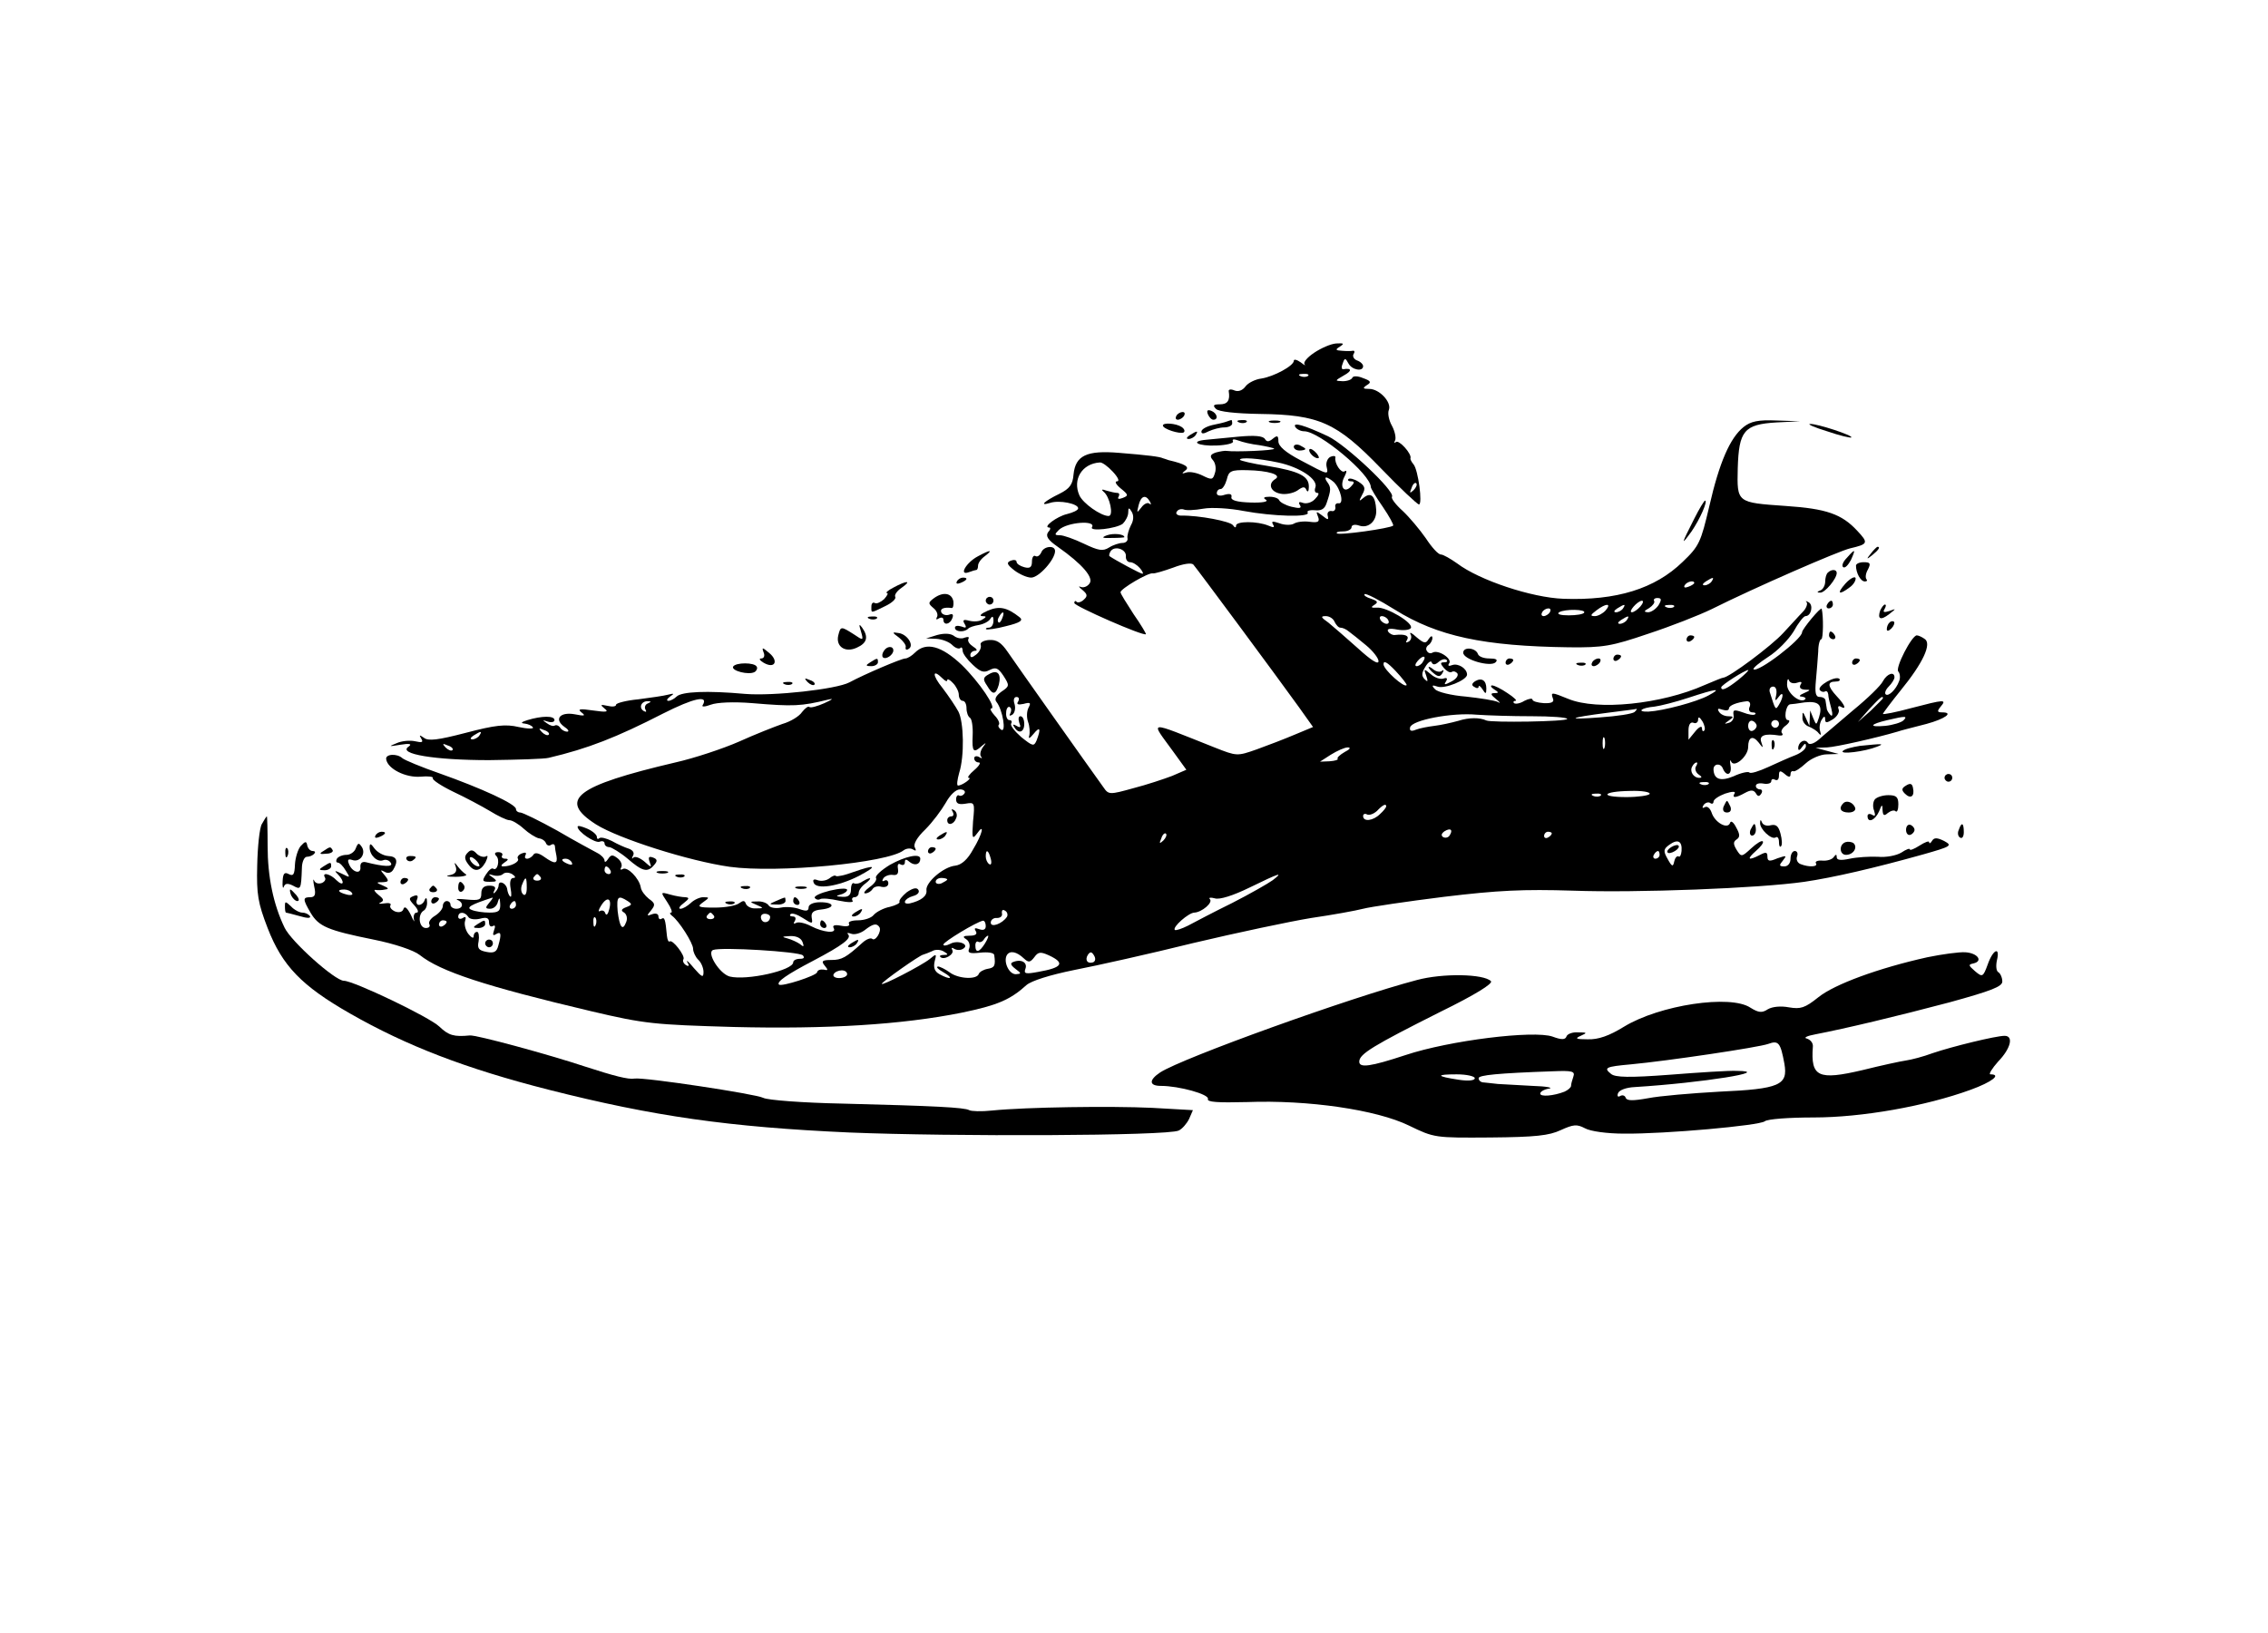 <?xml version="1.0" standalone="no"?>
<!DOCTYPE svg PUBLIC "-//W3C//DTD SVG 20010904//EN"
 "http://www.w3.org/TR/2001/REC-SVG-20010904/DTD/svg10.dtd">
<svg version="1.0" xmlns="http://www.w3.org/2000/svg"
 width="589pt" height="424pt" viewBox="0 0 589 424"
 preserveAspectRatio="xMidYMid meet">

<g transform="translate(0,424) scale(0.1,-0.1)"
fill="#000000" stroke="none">
<path d="M3413 3324 c-18 -12 -29 -25 -25 -30 4 -5 -1 -2 -10 5 -10 7 -18 9
-18 4 0 -13 -52 -41 -84 -46 -16 -2 -34 -11 -41 -20 -8 -11 -19 -15 -29 -11
-9 4 -16 3 -15 -2 4 -24 -3 -34 -23 -34 -17 0 -19 -3 -10 -12 7 -7 50 -12 114
-13 154 -2 199 -22 314 -141 50 -52 95 -94 99 -94 10 0 -2 90 -14 104 -5 6 -9
13 -8 16 4 11 -30 49 -38 42 -5 -4 -5 -2 -2 4 3 6 0 23 -8 38 -8 14 -12 33 -8
42 7 20 -25 54 -51 54 -17 0 -18 2 -6 10 12 7 10 11 -10 18 -14 6 -26 6 -28 1
-2 -5 -13 -9 -25 -9 -21 1 -21 1 3 15 22 12 21 20 -2 16 -4 0 -5 6 -1 15 5 15
7 15 15 0 9 -17 38 -22 38 -7 0 5 -7 12 -16 15 -8 3 -12 11 -9 16 4 6 3 10 -2
9 -4 -1 -17 -1 -28 0 -17 1 -18 3 -5 11 12 8 10 9 -10 8 -14 -1 -39 -12 -57
-24z m-16 -60 c-3 -3 -12 -4 -19 -1 -8 3 -5 6 6 6 11 1 17 -2 13 -5z m274
-297 c-10 -9 -11 -8 -5 6 3 10 9 15 12 12 3 -3 0 -11 -7 -18z"/>
<path d="M3137 3164 c3 -7 9 -14 14 -14 14 0 10 17 -5 23 -10 4 -13 1 -9 -9z"/>
<path d="M3055 3160 c-3 -5 -2 -10 4 -10 5 0 13 5 16 10 3 6 2 10 -4 10 -5 0
-13 -4 -16 -10z"/>
<path d="M3185 3145 c-5 -2 -22 -6 -37 -9 -16 -4 -28 -11 -28 -17 0 -6 6 -6
19 1 11 5 29 10 40 10 12 0 21 5 21 10 0 6 -1 10 -2 9 -2 0 -7 -2 -13 -4z"/>
<path d="M3218 3143 c7 -3 16 -2 19 1 4 3 -2 6 -13 5 -11 0 -14 -3 -6 -6z"/>
<path d="M3298 3143 c6 -2 18 -2 25 0 6 3 1 5 -13 5 -14 0 -19 -2 -12 -5z"/>
<path d="M4528 3131 c-35 -28 -63 -92 -89 -206 -22 -93 -26 -103 -69 -144 -72
-70 -172 -101 -310 -96 -82 3 -218 48 -276 92 -17 12 -36 23 -42 23 -7 0 -24
19 -39 42 -16 23 -43 55 -60 71 -18 16 -31 33 -28 37 9 14 -120 135 -166 157
-62 29 -93 38 -85 24 4 -6 14 -11 23 -11 39 0 173 -112 173 -145 0 -3 14 -27
31 -51 17 -25 29 -47 27 -49 -7 -7 -141 -26 -146 -20 -3 3 4 5 16 5 12 0 22 5
22 11 0 6 9 8 20 4 24 -8 46 12 44 41 -2 35 -13 47 -32 32 -13 -11 -14 -11 -4
8 9 16 7 22 -10 33 -11 7 -23 10 -26 7 -3 -3 0 -6 7 -6 9 0 9 -4 -1 -14 -18
-19 -30 2 -16 27 6 12 6 17 0 13 -9 -6 -27 21 -24 36 1 4 -5 5 -12 2 -8 -3
-13 -15 -11 -25 5 -23 7 -24 -68 16 -38 20 -57 36 -57 49 0 15 -3 16 -14 7
-11 -9 -16 -9 -21 -1 -5 8 -27 10 -69 6 -33 -3 -71 -7 -83 -8 -45 -4 -22 -17
26 -15 27 1 46 6 43 11 -3 6 3 6 14 2 10 -4 35 -10 54 -12 18 -3 36 -7 39 -9
4 -5 -103 -9 -123 -6 -4 1 -17 -1 -28 -4 -15 -5 -17 -10 -8 -20 7 -8 9 -23 5
-34 -5 -17 -8 -18 -32 -6 -14 7 -33 11 -42 8 -12 -4 -13 -3 -3 5 13 9 0 17
-43 27 -5 2 -12 4 -15 5 -8 4 -39 8 -114 14 -84 7 -113 -7 -118 -56 -2 -26
-10 -37 -36 -50 -41 -20 -54 -33 -25 -24 24 8 73 -2 73 -14 0 -5 -13 -11 -29
-15 -26 -6 -65 -35 -46 -35 4 0 3 -6 -3 -12 -7 -10 -1 -20 25 -38 64 -45 95
-81 82 -96 -6 -8 -16 -11 -23 -8 -6 3 -4 -1 5 -8 13 -11 14 -16 4 -25 -7 -7
-16 -9 -19 -6 -3 4 -6 2 -6 -3 0 -8 180 -87 186 -81 1 1 -13 25 -32 52 -18 28
-34 53 -34 57 0 9 73 52 84 49 4 -1 28 6 53 15 26 10 47 13 52 8 9 -10 215
-288 274 -370 l37 -52 -48 -20 c-26 -11 -70 -28 -98 -38 -51 -18 -52 -18 -110
5 -179 71 -167 72 -107 -11 l34 -47 -37 -16 c-21 -8 -66 -23 -101 -32 -61 -17
-64 -17 -77 2 -39 54 -230 324 -249 352 -17 25 -29 32 -48 31 -15 -1 -25 -7
-22 -13 2 -7 -3 -18 -12 -25 -10 -8 -15 -9 -15 -1 0 6 6 11 13 11 6 0 4 5 -6
11 -9 6 -15 14 -12 20 3 5 -1 6 -10 3 -8 -4 -21 -1 -28 5 -9 6 -24 7 -43 2
l-29 -9 27 -1 c15 -1 33 -8 41 -16 8 -8 17 -11 21 -8 3 4 6 0 6 -7 0 -7 12
-23 26 -36 20 -19 29 -22 44 -14 16 8 22 6 36 -15 16 -25 16 -27 -5 -41 -15
-11 -19 -20 -13 -27 16 -20 26 -81 12 -72 -6 4 -9 10 -6 13 3 3 -1 14 -11 24
-9 10 -13 18 -9 18 16 0 -31 69 -76 113 -53 50 -93 61 -122 32 -8 -8 -19 -15
-25 -15 -10 0 -106 -41 -145 -62 -34 -18 -198 -36 -271 -30 -99 9 -165 6 -178
-7 -6 -6 -16 -11 -21 -11 -6 0 -4 5 4 11 12 8 11 9 -5 5 -11 -3 -46 -8 -77
-12 -32 -3 -58 -10 -58 -14 0 -5 -10 -6 -22 -3 -19 4 -20 3 -8 -7 12 -9 5 -10
-30 -5 -34 5 -41 4 -30 -5 12 -9 8 -10 -17 -5 -38 7 -55 -12 -28 -32 11 -7 14
-13 8 -13 -7 0 -15 5 -18 10 -4 6 -10 8 -14 6 -4 -3 -13 0 -21 6 -12 8 -12 9
3 4 9 -3 17 -1 17 4 0 12 -34 11 -70 0 -16 -5 -19 -8 -8 -9 9 -1 19 -5 22 -10
3 -4 -14 -4 -37 1 -34 8 -61 5 -137 -15 -73 -19 -98 -22 -109 -13 -12 8 -13 8
-7 -2 6 -10 2 -11 -16 -7 -13 3 -35 1 -48 -5 -22 -9 -21 -9 10 -4 24 4 31 2
21 -5 -29 -19 68 -35 209 -35 74 1 144 3 155 6 102 24 176 53 297 115 79 40
119 49 103 22 -4 -5 5 -5 21 1 16 6 59 8 108 4 106 -9 127 -8 196 9 16 4 13 1
-9 -9 -18 -8 -36 -13 -39 -10 -3 3 -11 -3 -19 -13 -7 -11 -30 -25 -51 -31 -20
-7 -71 -27 -113 -46 -41 -18 -116 -43 -165 -54 -260 -61 -306 -97 -206 -161
59 -37 241 -95 347 -110 123 -17 411 10 452 43 7 5 18 6 24 2 8 -5 9 -3 5 5
-5 8 5 26 27 47 19 19 42 50 53 69 11 20 26 35 37 35 10 0 15 -5 12 -10 -4 -6
-10 -8 -14 -6 -4 3 -8 -2 -8 -10 0 -11 7 -14 25 -11 23 4 24 3 19 -46 -3 -44
-2 -48 10 -32 21 30 15 0 -10 -41 -14 -26 -30 -40 -46 -42 -31 -3 -78 -44 -75
-64 2 -15 -14 -27 -43 -34 -22 -4 -14 13 8 19 12 3 18 10 14 16 -4 7 -14 5
-30 -6 -12 -10 -21 -21 -19 -25 2 -3 -9 -9 -25 -13 -16 -3 -35 -13 -42 -21 -6
-8 -25 -14 -41 -14 -16 0 -27 -4 -23 -9 3 -6 -6 -8 -21 -5 -16 3 -23 1 -19 -6
9 -15 -26 -12 -59 5 -15 8 -33 12 -39 8 -6 -3 -7 -1 -3 5 4 7 2 12 -5 12 -7 0
-9 3 -6 6 4 4 18 -1 32 -10 25 -16 26 -16 23 1 -2 13 4 19 24 21 38 4 36 19
-2 19 -18 0 -30 -6 -30 -13 0 -10 -6 -11 -23 -5 -13 5 -35 7 -49 4 -14 -3 -29
0 -32 6 -4 6 -17 11 -29 10 -21 0 -21 -1 -2 -9 19 -8 19 -9 -2 -9 -12 -1 -23
5 -26 12 -3 9 -7 9 -18 1 -8 -6 -36 -11 -63 -11 -43 0 -47 2 -30 14 17 12 17
13 0 13 -9 0 -24 -7 -32 -15 -9 -8 -20 -15 -27 -15 -6 0 -2 7 9 15 14 11 15
14 4 15 -8 0 -26 3 -40 7 -25 7 -25 7 -7 -20 10 -15 14 -27 10 -27 -5 0 -3 -4
2 -8 18 -13 55 -71 55 -86 0 -8 6 -21 13 -28 8 -7 14 -22 14 -32 0 -16 -4 -14
-25 10 -13 16 -21 23 -17 15 6 -9 4 -12 -4 -7 -6 4 -9 11 -6 15 5 9 -29 53
-36 46 -3 -2 -6 5 -7 15 -4 43 -6 49 -14 44 -4 -3 -8 0 -8 6 0 7 -7 9 -16 6
-15 -6 -15 -4 -3 10 11 14 11 18 -6 30 -10 8 -20 21 -21 30 -4 23 -35 55 -47
47 -5 -3 -7 -1 -4 4 4 6 0 17 -9 24 -13 10 -17 10 -25 -2 -5 -8 -9 -9 -9 -4 0
6 -9 15 -19 20 -11 6 -58 31 -104 58 -47 26 -90 47 -96 47 -6 0 -11 4 -11 9 0
13 -90 54 -197 92 -49 17 -92 35 -98 40 -14 13 -45 11 -42 -3 4 -25 51 -48 89
-45 20 2 35 0 32 -4 -2 -4 22 -20 53 -35 32 -15 75 -38 95 -50 21 -13 44 -24
51 -24 7 0 24 -10 37 -22 13 -12 31 -23 39 -25 9 -1 17 -7 19 -13 2 -5 8 -8
13 -4 5 3 9 2 10 -3 0 -4 2 -16 4 -25 4 -22 -4 -23 -32 -3 -14 10 -24 12 -28
5 -3 -5 -11 -10 -16 -10 -6 0 -7 4 -4 10 3 6 -1 7 -9 4 -9 -3 -14 -10 -11 -14
5 -8 -18 -20 -38 -20 -7 0 -6 4 3 10 11 7 11 10 2 10 -7 0 -11 4 -8 8 3 5 -2
9 -10 9 -9 0 -11 -4 -5 -10 10 -10 3 -40 -8 -33 -4 3 -12 -4 -19 -15 -11 -17
-9 -19 10 -19 19 0 20 2 8 11 -13 9 -13 10 1 6 9 -3 21 -1 25 3 5 5 15 5 24 0
9 -6 10 -10 3 -10 -7 0 -10 -10 -7 -27 3 -15 2 -25 -1 -21 -4 3 -7 12 -8 20
-3 15 -22 23 -22 9 0 -5 -4 -13 -9 -18 -5 -5 -6 -3 -2 5 5 8 0 12 -13 12 -14
0 -21 -6 -21 -20 0 -17 -5 -19 -38 -16 -20 2 -31 2 -24 -1 17 -7 15 -23 -3
-23 -8 0 -15 5 -15 10 0 6 -4 10 -10 10 -5 0 -10 -6 -10 -13 0 -7 -9 -18 -20
-25 -12 -7 -18 -17 -15 -22 3 -6 -1 -10 -9 -10 -18 0 -22 35 -6 45 6 3 10 14
9 23 0 11 -3 12 -6 5 -2 -7 -9 -13 -15 -13 -6 0 -8 7 -5 14 4 10 1 13 -9 9
-13 -5 -13 -8 2 -24 10 -11 12 -19 6 -19 -6 0 -9 -8 -7 -18 3 -9 -1 -4 -8 12
-9 18 -16 24 -19 16 -2 -8 -11 -11 -22 -7 -9 4 -15 11 -12 16 3 5 -4 7 -16 5
-13 -2 -17 -1 -10 2 10 5 9 9 -5 20 -10 8 -13 14 -8 13 6 -1 17 -1 25 1 11 1
9 4 -5 10 -19 8 -19 9 -1 9 16 1 17 3 5 18 -12 14 -12 15 0 9 8 -5 17 -3 22 5
14 23 10 35 -13 36 -13 1 -28 10 -35 19 -10 14 -13 15 -13 3 0 -20 20 -39 35
-33 7 3 16 0 20 -7 7 -11 -18 -10 -65 2 -9 2 -15 -2 -14 -13 2 -20 -22 -13
-30 9 -4 10 -2 13 8 10 20 -8 37 15 26 33 -8 12 -10 12 -16 -3 -3 -9 -14 -17
-24 -17 -11 0 -22 -5 -25 -10 -3 -5 -2 -10 2 -10 5 0 14 -9 21 -21 12 -19 12
-19 -10 -8 -19 9 -21 9 -10 -2 18 -19 15 -33 -4 -15 -16 17 -39 22 -30 7 3 -5
-1 -11 -8 -14 -8 -3 -17 -1 -20 6 -3 7 -3 0 0 -15 5 -21 2 -28 -10 -28 -20 0
-20 -5 1 -41 21 -35 44 -45 163 -69 55 -11 105 -28 120 -40 54 -43 170 -81
445 -146 140 -33 164 -35 370 -41 242 -6 438 6 592 37 92 19 126 33 169 72 13
11 60 26 124 39 57 11 196 42 309 70 114 27 251 56 306 65 55 8 116 19 135 24
19 5 114 19 210 31 141 17 206 20 335 16 166 -6 482 6 601 23 75 11 183 36
308 71 74 21 77 23 55 35 -18 9 -26 9 -31 1 -4 -7 -8 -9 -8 -4 0 4 -11 0 -25
-9 -14 -9 -25 -13 -25 -10 0 4 -10 0 -22 -8 -13 -8 -40 -13 -61 -11 -22 1 -54
-1 -73 -5 -23 -5 -34 -4 -34 4 0 8 -2 8 -8 0 -4 -6 -17 -10 -29 -9 -12 1 -20
-2 -17 -7 6 -9 -17 -11 -40 -2 -8 3 -12 12 -9 20 3 8 0 14 -6 14 -6 0 -11 -9
-11 -20 0 -12 -7 -20 -16 -20 -14 0 -14 3 -4 15 11 14 10 14 -14 6 -21 -9 -26
-8 -26 5 0 11 -4 12 -19 4 -31 -16 -36 -12 -11 10 13 11 21 22 18 25 -3 3 -16
-5 -30 -18 -25 -23 -26 -23 -38 -4 -9 15 -9 21 0 27 9 6 9 13 -1 31 -7 14 -14
19 -16 12 -6 -18 -40 1 -48 27 -4 11 -11 17 -17 14 -7 -4 -8 -2 -4 5 4 6 12 9
17 6 5 -4 9 -2 9 3 0 6 14 15 30 21 18 6 28 6 25 1 -8 -13 2 -13 27 1 15 8 22
8 28 -1 5 -9 9 -9 14 -1 4 6 2 11 -3 11 -6 0 -11 4 -11 9 0 6 9 8 20 6 11 -2
20 1 20 6 0 6 5 7 10 4 6 -3 10 1 10 11 0 13 3 14 15 4 10 -9 15 -9 15 -1 0 6
3 10 8 8 4 -1 18 8 32 21 13 12 38 23 54 23 l31 1 -30 8 -30 8 30 1 c23 1 129
25 183 41 12 4 25 7 75 20 48 13 72 30 41 30 -13 0 -14 3 -4 15 16 19 11 19
-77 -4 -40 -11 -73 -17 -73 -15 0 2 21 30 46 61 58 71 82 122 62 134 -7 5 -16
9 -20 9 -13 0 -57 -85 -48 -94 4 -4 6 -16 2 -25 -8 -22 -28 -41 -35 -34 -3 3
0 12 8 20 8 8 15 19 15 24 0 16 -19 10 -30 -10 -5 -11 -40 -45 -78 -76 -37
-32 -77 -65 -89 -76 -13 -11 -25 -14 -28 -8 -8 12 -25 2 -25 -14 0 -7 4 -6 10
3 7 10 10 11 10 2 0 -7 -12 -17 -27 -23 -16 -6 -47 -20 -71 -31 -24 -11 -46
-18 -49 -14 -3 3 -22 -1 -41 -10 -34 -14 -51 -8 -52 18 0 15 18 17 24 3 9 -23
25 -18 20 8 -2 12 -1 16 2 9 8 -17 44 14 44 38 0 26 12 31 27 12 12 -16 13
-16 7 1 -6 17 9 23 46 17 8 -1 12 1 8 6 -4 4 0 13 10 20 9 7 12 14 5 14 -11 0
-6 39 6 41 3 0 20 2 38 5 37 4 47 -7 37 -39 -7 -21 -7 -21 -15 -2 l-8 20 -1
-20 -1 -20 -9 20 c-8 18 -9 18 -9 2 -1 -10 7 -21 17 -24 9 -4 21 -11 25 -17 6
-7 7 -5 4 5 -3 9 -1 22 4 30 6 10 9 10 9 1 0 -10 4 -10 20 0 11 7 18 19 15 26
-3 7 0 10 5 7 17 -10 11 5 -10 27 -24 26 -25 38 -3 38 9 0 13 3 10 7 -10 9
-58 -18 -51 -29 3 -4 9 -6 13 -4 4 3 8 0 9 -7 0 -7 4 -23 8 -37 4 -15 3 -22
-2 -17 -5 5 -10 13 -10 18 -1 5 -2 14 -3 19 0 6 -7 10 -15 10 -11 0 -13 11
-10 43 2 23 5 57 6 75 0 17 4 32 8 32 5 0 6 59 1 79 -2 6 -51 -53 -51 -61 0
-18 -115 -106 -126 -96 -2 3 15 17 38 32 24 15 53 45 66 66 12 22 26 40 31 40
15 0 21 29 8 36 -7 4 -9 4 -5 0 3 -4 -1 -16 -10 -25 -10 -10 -32 -35 -51 -55
-30 -33 -141 -116 -156 -116 -3 0 -24 -9 -48 -19 -112 -50 -279 -67 -354 -36
-44 18 -46 18 -40 1 4 -9 -3 -13 -24 -12 -16 1 -29 5 -29 9 0 4 -9 3 -21 -3
-11 -7 -23 -9 -27 -6 -3 3 -1 6 4 6 5 0 -4 9 -21 20 -16 11 -34 20 -40 20 -5
0 -3 -5 5 -10 13 -8 13 -10 1 -10 -11 0 -10 -4 5 -16 10 -8 12 -12 4 -7 -8 4
-46 10 -83 14 -38 3 -74 12 -80 19 -10 10 -8 12 6 7 19 -7 77 17 77 31 0 16
-23 30 -38 25 -10 -4 -13 -2 -8 5 7 12 -29 36 -44 27 -5 -3 -11 -1 -14 4 -4 5
-2 12 4 16 5 3 10 12 10 18 0 7 -4 6 -10 -3 -7 -12 -12 -11 -31 5 -12 11 -19
15 -16 8 4 -6 2 -15 -4 -19 -8 -4 -9 -3 -5 4 7 11 -5 16 -31 13 -6 -1 -14 3
-18 9 -4 7 4 9 24 5 16 -3 32 -1 35 4 8 13 -63 55 -88 53 -15 -1 -17 1 -7 7
11 7 9 10 -8 16 -13 4 -20 9 -17 12 3 3 38 -15 78 -40 112 -70 232 -95 453
-98 89 -1 111 3 205 35 58 19 132 48 165 64 112 56 330 151 360 158 47 11 48
14 18 46 -40 43 -80 57 -185 64 -128 9 -127 8 -125 98 3 97 16 114 101 119
l61 3 -61 2 c-48 2 -67 -2 -86 -17z m-1209 -92 c57 -12 105 -44 97 -65 -3 -8
-1 -14 5 -14 6 0 3 -7 -6 -16 -8 -9 -22 -13 -31 -10 -10 4 -13 2 -8 -6 5 -8
-1 -9 -22 -4 -16 4 -30 12 -32 17 -2 5 -13 9 -25 9 -15 0 -18 -3 -9 -8 7 -5
-11 -8 -40 -7 -36 1 -52 6 -50 14 2 8 -4 10 -18 6 -11 -4 -20 -2 -20 4 0 6 4
11 10 11 5 0 12 11 16 25 5 22 11 25 53 24 54 -1 91 -12 73 -23 -20 -12 -13
-33 13 -38 13 -3 33 1 44 8 15 11 20 11 24 1 3 -6 6 -3 6 8 1 28 -23 41 -107
55 -40 6 -72 14 -72 16 0 7 48 4 99 -7z m-429 -24 c14 -15 18 -25 11 -25 -7 0
-3 -8 9 -18 21 -17 21 -19 6 -25 -10 -4 -15 -3 -11 3 3 6 2 10 -4 10 -5 0 -18
3 -28 6 -11 4 -14 3 -7 -3 16 -12 27 -63 13 -63 -20 0 -67 33 -76 54 -18 41 7
82 53 85 6 1 21 -10 34 -24z m574 -27 c18 -18 27 -58 12 -55 -6 1 -10 -4 -8
-10 1 -7 -4 -12 -10 -10 -7 1 -12 -4 -10 -12 3 -12 1 -12 -14 0 -16 12 -17 12
-11 -3 5 -13 0 -16 -22 -13 -15 2 -33 0 -41 -5 -7 -4 -24 -4 -37 1 -18 6 -22
6 -17 -3 5 -8 2 -9 -12 -3 -29 12 -84 12 -84 0 0 -6 -3 -6 -8 1 -6 10 -89 26
-135 25 -9 0 -15 5 -11 10 3 6 11 8 18 6 6 -3 29 -2 51 2 22 4 69 1 105 -6 75
-14 174 -17 166 -4 -3 4 5 7 18 6 17 -2 26 3 31 18 12 35 12 41 2 55 -5 6 -6
12 -3 12 4 0 13 -6 20 -12z m-478 -50 c4 -7 4 -10 -1 -6 -4 4 -14 0 -21 -10
-12 -15 -12 -15 -7 6 6 24 18 29 29 10z m-49 -62 c-6 -12 -10 -27 -9 -33 2 -7
-4 -13 -13 -13 -8 0 -24 -5 -35 -12 -16 -10 -27 -8 -65 10 -25 12 -53 22 -62
22 -15 0 -15 2 -3 14 21 20 97 26 86 7 -8 -12 63 -4 80 9 7 7 14 20 14 29 0
13 2 14 9 2 6 -10 5 -23 -2 -35z m-13 -80 c-1 -9 4 -16 11 -16 7 0 18 -7 25
-15 7 -8 10 -15 7 -15 -5 0 -72 36 -86 46 -1 2 0 7 3 12 10 16 41 6 40 -12z
m1521 -66 c-3 -5 -12 -10 -18 -10 -7 0 -6 4 3 10 19 12 23 12 15 0z m-45 -4
c0 -2 -7 -7 -16 -10 -8 -3 -12 -2 -9 4 6 10 25 14 25 6z m-93 -58 c-7 -10 -19
-18 -27 -18 -12 1 -11 3 3 11 9 6 15 14 13 18 -3 4 1 8 8 8 11 0 12 -4 3 -19z
m-47 -3 c-7 -8 -17 -15 -22 -15 -11 0 14 29 26 30 5 0 3 -7 -4 -15z m-90 -10
c-7 -8 -20 -15 -28 -15 -13 0 -12 3 4 15 25 19 40 19 24 0z m45 5 c-3 -5 -12
-10 -18 -10 -7 0 -6 4 3 10 19 12 23 12 15 0z m132 4 c-3 -3 -12 -4 -19 -1 -8
3 -5 6 6 6 11 1 17 -2 13 -5z m-322 -14 c-3 -5 -11 -10 -16 -10 -6 0 -7 5 -4
10 3 6 11 10 16 10 6 0 7 -4 4 -10z m89 -1 c-2 -4 -20 -7 -40 -7 -21 0 -32 3
-25 8 15 9 71 8 65 -1z m-648 -24 c4 -8 10 -15 15 -15 6 0 15 -4 22 -10 7 -5
27 -21 45 -36 17 -14 32 -33 32 -41 0 -10 -19 2 -53 33 -30 27 -65 57 -77 67
-20 14 -21 17 -7 17 10 0 20 -7 23 -15z m139 5 c3 -5 2 -10 -4 -10 -5 0 -13 5
-16 10 -3 6 -2 10 4 10 5 0 13 -4 16 -10z m620 0 c-3 -5 -12 -10 -18 -10 -7 0
-6 4 3 10 19 12 23 12 15 0z m-530 -109 c-3 -6 -11 -11 -16 -11 -5 0 -4 6 3
14 14 16 24 13 13 -3z m-42 -60 c-5 -9 -60 40 -60 54 0 11 10 5 31 -17 17 -18
30 -35 29 -37z m83 60 c8 7 17 9 21 5 3 -3 1 -6 -7 -6 -10 0 -10 -3 0 -15 7
-8 16 -13 20 -10 5 3 11 1 15 -4 3 -6 -4 -15 -16 -21 -17 -9 -20 -9 -14 0 5 8
3 11 -6 8 -8 -3 -23 2 -33 11 -18 15 -19 15 -12 -4 5 -15 4 -17 -4 -9 -9 9 -8
17 2 33 7 12 15 16 16 11 3 -7 9 -7 18 1z m779 -46 c-29 -23 -45 -31 -45 -20
0 6 62 45 70 45 3 0 -8 -11 -25 -25z m-2067 3 c7 -7 12 -9 12 -4 0 4 7 1 15
-8 8 -8 15 -22 15 -30 0 -9 5 -16 10 -16 6 0 10 -9 10 -19 0 -11 4 -22 9 -25
5 -3 8 -24 7 -46 -2 -43 2 -47 24 -27 12 10 12 9 2 -4 -6 -9 -8 -20 -4 -24 4
-5 1 -5 -5 -1 -7 4 -13 2 -13 -3 0 -6 5 -11 12 -11 6 0 1 -9 -12 -20 -13 -11
-19 -20 -14 -20 10 0 -17 -20 -28 -20 -4 0 -2 15 3 33 14 44 12 132 -2 159 -7
13 -25 40 -41 61 -28 34 -27 52 0 25z m2219 -11 c11 4 14 2 9 -5 -4 -8 0 -12
11 -13 16 0 16 -1 -2 -9 -12 -5 -14 -9 -6 -9 8 -1 12 -4 9 -7 -13 -12 -48 17
-47 39 0 12 3 17 5 10 3 -7 12 -9 21 -6z m-54 -31 c-4 -17 -3 -18 6 -6 13 18
14 1 1 -20 -9 -15 -9 -15 -24 33 -2 8 2 14 9 14 7 0 10 -9 8 -21z m-176 -2
c-31 -17 -118 -40 -156 -42 -32 -1 -19 10 16 13 15 2 55 12 88 23 73 24 89 26
52 6z m-1793 -16 c-5 -7 0 -9 14 -6 18 5 20 3 13 -10 -5 -10 -5 -26 -1 -37 4
-11 5 -27 3 -35 -3 -10 1 -8 11 4 17 21 20 14 8 -17 -7 -16 -10 -15 -40 9 -17
15 -29 30 -26 35 3 5 1 9 -5 9 -5 0 -9 9 -8 19 0 11 5 17 9 15 5 -3 5 -10 2
-16 -4 -7 -2 -8 5 -4 6 4 9 16 6 27 -4 11 -2 19 5 19 6 0 8 -5 4 -12z m2246 9
c0 -2 -15 -16 -32 -33 l-33 -29 29 33 c28 30 36 37 36 29z m-3208 -14 c-6 -2
-9 -10 -6 -15 4 -7 2 -8 -5 -4 -13 9 -5 26 12 25 9 0 8 -2 -1 -6z m2862 -8
c-4 -8 -1 -15 7 -15 7 0 10 -2 7 -5 -3 -3 -17 -1 -32 5 -23 8 -26 7 -24 -7 2
-9 -4 -18 -12 -20 -13 -4 -13 -3 0 6 13 9 13 11 -2 11 -9 0 -20 5 -24 12 -5 8
-2 9 9 5 10 -3 17 -2 17 3 0 8 20 16 47 19 7 0 10 -6 7 -14z m-299 -14 c-6 -5
-46 -11 -90 -14 -92 -7 -82 -1 20 12 39 5 72 9 75 10 2 0 0 -3 -5 -8z m-267
-11 c50 0 92 -3 92 -7 0 -7 -197 -10 -210 -4 -17 8 -45 8 -73 -1 -18 -5 -45
-11 -62 -13 -16 -2 -38 -6 -48 -10 -12 -5 -17 -3 -15 6 4 19 109 39 173 33 28
-2 92 -4 143 -4z m448 -37 c-3 -4 -6 -1 -6 6 0 7 -8 3 -17 -8 l-18 -22 0 24
c0 15 5 23 13 20 6 -3 12 1 12 8 0 9 4 7 11 -4 6 -10 8 -21 5 -24z m517 26
c-5 -5 -27 -12 -47 -14 -44 -4 -41 4 6 15 47 11 53 11 41 -1z m-381 -14 c0 -5
-5 -11 -11 -13 -6 -2 -11 4 -11 13 0 9 5 15 11 13 6 -2 11 -8 11 -13z m58 5
c0 -5 -4 -10 -10 -10 -5 0 -10 5 -10 10 0 6 5 10 10 10 6 0 10 -4 10 -10z
m-3195 -28 c-3 -3 -11 0 -18 7 -9 10 -8 11 6 5 10 -3 15 -9 12 -12z m-180 -2
c-3 -5 -12 -10 -18 -10 -7 0 -6 4 3 10 19 12 23 12 15 0z m2922 -32 c-3 -7 -5
-2 -5 12 0 14 2 19 5 13 2 -7 2 -19 0 -25z m-2992 -6 c-3 -3 -11 0 -18 7 -9
10 -8 11 6 5 10 -3 15 -9 12 -12z m2317 -5 c-12 -7 -21 -15 -18 -18 2 -2 -7
-5 -21 -6 l-25 -1 28 18 c16 10 36 19 44 19 9 0 6 -5 -8 -12z m912 -38 c-3 -6
0 -15 7 -20 9 -6 10 -9 2 -9 -15 0 -26 17 -18 30 3 6 8 10 11 10 3 0 2 -5 -2
-11z m33 -45 c-3 -3 -12 -4 -19 -1 -8 3 -5 6 6 6 11 1 17 -2 13 -5z m-153 -26
c-3 -4 -30 -8 -60 -8 -72 0 -63 15 10 16 30 1 53 -3 50 -8z m-127 -4 c-3 -3
-12 -4 -19 -1 -8 3 -5 6 6 6 11 1 17 -2 13 -5z m-557 -28 c0 -3 -7 -12 -16
-20 -18 -18 -44 -21 -44 -5 0 5 5 7 10 4 6 -3 17 1 26 9 15 16 24 20 24 12z
m165 -75 c-3 -6 -11 -8 -17 -5 -6 4 -5 9 3 15 16 10 23 4 14 -10z m-744 -14
c-10 -9 -11 -8 -5 6 3 10 9 15 12 12 3 -3 0 -11 -7 -18z m1009 19 c0 -3 -4 -8
-10 -11 -5 -3 -10 -1 -10 4 0 6 5 11 10 11 6 0 10 -2 10 -4z m337 -46 c-1 -10
-4 -17 -8 -14 -4 2 -9 -4 -11 -13 -3 -15 -6 -14 -17 6 -12 21 -11 26 4 37 22
16 34 10 32 -16z m-1794 -20 c3 -11 1 -18 -4 -14 -5 3 -9 12 -9 20 0 20 7 17
13 -6z m1737 10 c0 -5 -5 -10 -11 -10 -5 0 -7 5 -4 10 3 6 8 10 11 10 2 0 4
-4 4 -10z m-2825 -20 c3 -6 -1 -7 -9 -4 -18 7 -21 14 -7 14 6 0 13 -4 16 -10z
m100 -20 c3 -5 1 -10 -4 -10 -6 0 -11 5 -11 10 0 6 2 10 4 10 3 0 8 -4 11 -10z
m-181 -18 c3 -5 -1 -9 -9 -9 -8 0 -12 4 -9 9 3 4 7 8 9 8 2 0 6 -4 9 -8z
m1901 -8 c-11 -8 -58 -35 -105 -59 -47 -23 -98 -50 -115 -59 -16 -8 -31 -13
-34 -11 -7 7 36 45 51 45 19 1 49 26 40 35 -4 4 2 5 13 2 12 -4 47 7 90 28 78
38 90 42 60 19z m-1937 -20 c0 -15 -4 -22 -10 -16 -5 5 -6 16 -2 25 9 23 12
21 12 -9z m1092 22 c0 -2 -7 -6 -15 -10 -8 -3 -15 -1 -15 4 0 6 7 10 15 10 8
0 15 -2 15 -4z m-1546 -35 c4 -5 -3 -7 -14 -4 -23 6 -26 13 -6 13 8 0 17 -4
20 -9z m356 -26 c-10 -12 -10 -15 3 -15 9 0 18 8 20 18 4 13 5 11 6 -5 1 -19
-4 -23 -28 -23 -16 0 -37 3 -46 7 -16 6 -2 14 54 32 2 0 -2 -6 -9 -14z m312
-17 c-3 -12 -7 -17 -10 -10 -2 7 -8 9 -14 6 -5 -3 -4 3 3 14 16 26 29 19 21
-10z m48 22 c12 -8 12 -10 -4 -16 -13 -5 -14 -9 -5 -14 7 -5 9 -16 5 -25 -9
-24 -17 -13 -22 29 -3 38 1 42 26 26z m-290 -10 c0 -5 -5 -10 -11 -10 -5 0 -7
5 -4 10 3 6 8 10 11 10 2 0 4 -4 4 -10z m1275 -31 c-12 -18 -42 -29 -42 -15 0
7 7 13 16 12 9 0 15 5 13 12 -1 8 2 11 8 7 6 -3 8 -11 5 -16z m-1399 0 c3 -6
17 -8 30 -5 18 5 24 2 24 -9 0 -9 4 -13 10 -10 6 4 7 -1 3 -11 -4 -12 -3 -15
5 -10 13 8 15 1 6 -30 -4 -16 -11 -20 -31 -16 -20 4 -24 9 -20 28 2 13 0 24
-4 24 -5 0 -9 -5 -9 -12 0 -6 -6 -3 -14 7 -8 11 -11 26 -8 34 3 9 1 12 -6 7
-7 -4 -12 -2 -12 3 0 14 17 14 26 0z m638 3 c3 -5 -1 -9 -9 -9 -8 0 -12 4 -9
9 3 4 7 8 9 8 2 0 6 -4 9 -8z m146 -3 c0 -15 -18 -19 -23 -6 -3 8 1 14 9 14 8
0 14 -4 14 -8z m-453 -21 c-3 -8 -6 -5 -6 6 -1 11 2 17 5 13 3 -3 4 -12 1 -19z
m-387 8 c0 -3 -4 -8 -10 -11 -5 -3 -10 -1 -10 4 0 6 5 11 10 11 6 0 10 -2 10
-4z m1400 -11 c0 -9 -6 -12 -17 -8 -11 4 -14 3 -9 -5 5 -8 -1 -12 -16 -12 -17
0 -19 -3 -9 -9 8 -5 11 -16 8 -24 -5 -12 1 -14 29 -11 19 2 35 0 36 -6 4 -28
1 -33 -17 -36 -11 -2 -21 -8 -23 -13 -5 -16 -54 -13 -76 4 -11 8 -25 15 -30
15 -6 -1 0 -7 14 -15 28 -16 19 -21 -10 -5 -13 7 -16 17 -13 32 6 22 5 22 -13
7 -20 -16 -124 -70 -124 -64 0 5 99 75 108 76 4 1 14 5 23 9 8 5 22 4 30 -1
12 -7 12 -9 0 -9 -8 0 -12 -2 -9 -5 9 -10 38 7 31 18 -3 6 -1 7 5 3 7 -4 17
-4 23 0 19 11 -13 24 -33 13 -10 -5 -18 -6 -18 -2 0 7 86 59 103 62 4 0 7 -6
7 -14z m-276 -3 c6 -11 -11 -38 -19 -30 -4 3 -15 -1 -25 -10 -43 -39 -54 -45
-81 -45 -24 0 -27 -3 -17 -15 9 -11 9 -13 -3 -10 -8 1 -16 -1 -17 -7 -2 -9
-92 -38 -99 -32 -7 7 20 26 87 61 80 42 103 60 92 70 -3 4 0 4 9 1 8 -3 23 1
34 9 23 18 32 19 39 8z m-200 -38 c5 -13 3 -14 -6 -6 -7 5 -22 12 -33 15 -16
4 -14 5 6 6 17 1 29 -5 33 -15z m474 -4 c-15 -24 -25 -26 -25 -5 0 8 4 12 8 9
4 -2 10 0 14 6 3 5 8 10 11 10 2 0 -1 -9 -8 -20z m-473 -31 c5 -6 3 -9 -8 -9
-9 0 -17 -4 -17 -9 0 -21 -121 -48 -165 -37 -26 7 -61 62 -43 69 21 8 222 -4
233 -14z m574 -8 c12 -11 16 -11 27 3 10 14 16 15 38 5 43 -20 35 -32 -28 -43
-32 -6 -38 -5 -33 8 6 16 -10 26 -31 18 -9 -3 -8 -8 5 -18 16 -12 16 -13 1
-14 -18 0 -33 33 -23 50 8 12 25 9 44 -9z m180 -10 c-15 -5 -22 6 -14 19 6 9
10 9 16 -1 5 -8 4 -15 -2 -18z m-639 -31 c0 -5 -9 -10 -21 -10 -11 0 -17 5
-14 10 3 6 13 10 21 10 8 0 14 -4 14 -10z"/>
<path d="M2875 2850 c-16 -6 -13 -8 13 -7 17 0 32 1 32 2 0 8 -28 11 -45 5z"/>
<path d="M3710 2507 c0 -2 6 -10 14 -16 11 -9 16 -9 22 1 4 7 4 10 -1 6 -4 -4
-14 -3 -22 3 -7 6 -13 9 -13 6z"/>
<path d="M2647 2363 c5 -12 3 -14 -7 -8 -9 5 -11 4 -6 -3 11 -19 26 -14 26 8
0 11 -4 20 -10 20 -5 0 -6 -7 -3 -17z"/>
<path d="M4340 2040 c-8 -5 -12 -11 -9 -14 2 -3 11 -1 19 4 8 5 12 11 9 14 -2
3 -11 1 -19 -4z"/>
<path d="M1240 1840 c-13 -8 -12 -10 3 -10 9 0 17 5 17 10 0 12 -1 12 -20 0z"/>
<path d="M1260 1790 c0 -5 5 -10 10 -10 6 0 10 5 10 10 0 6 -4 10 -10 10 -5 0
-10 -4 -10 -10z"/>
<path d="M2210 1790 c-9 -6 -10 -10 -3 -10 6 0 15 5 18 10 8 12 4 12 -15 0z"/>
<path d="M3020 3135 c0 -9 44 -23 54 -18 4 3 2 9 -5 14 -15 10 -49 12 -49 4z"/>
<path d="M4745 3120 c32 -11 61 -18 63 -16 5 5 -89 36 -107 35 -9 0 11 -9 44
-19z"/>
<path d="M3090 3110 c-9 -6 -10 -10 -3 -10 6 0 15 5 18 10 8 12 4 12 -15 0z"/>
<path d="M3360 3080 c0 -6 7 -10 15 -10 8 0 15 2 15 4 0 2 -7 6 -15 10 -8 3
-15 1 -15 -4z"/>
<path d="M3400 3071 c0 -10 19 -25 25 -20 1 2 -3 10 -11 17 -8 7 -14 8 -14 3z"/>
<path d="M4400 2893 c-34 -67 -36 -73 -7 -33 22 32 43 80 35 80 -2 0 -15 -21
-28 -47z"/>
<path d="M2704 2805 c-4 -8 -10 -12 -15 -9 -5 3 -9 -4 -9 -14 0 -15 -5 -19
-20 -15 -11 3 -20 9 -20 14 0 5 -7 6 -15 3 -12 -5 -10 -10 9 -25 13 -10 33
-19 44 -19 20 0 62 47 62 69 0 16 -30 13 -36 -4z"/>
<path d="M4859 2803 c-13 -16 -12 -17 4 -4 16 13 21 21 13 21 -2 0 -10 -8 -17
-17z"/>
<path d="M2539 2795 c-30 -16 -50 -51 -23 -41 8 3 18 6 20 6 2 0 4 5 4 11 0 7
8 18 18 25 22 17 14 17 -19 -1z"/>
<path d="M4796 2791 c-10 -10 -14 -21 -9 -24 5 -3 13 6 20 19 13 29 11 30 -11
5z"/>
<path d="M4820 2771 c0 -19 12 -41 23 -41 6 0 7 3 4 6 -3 4 -2 15 4 25 8 16 6
19 -11 19 -11 0 -20 -4 -20 -9z"/>
<path d="M4747 2753 c-4 -3 -7 -14 -7 -24 0 -9 -6 -20 -12 -22 -10 -4 -10 -6
-1 -6 12 -1 43 36 43 51 0 10 -14 10 -23 1z"/>
<path d="M4793 2725 c-24 -27 -18 -32 11 -10 10 7 16 18 15 24 -2 5 -14 -1
-26 -14z"/>
<path d="M2485 2730 c-3 -6 1 -7 9 -4 18 7 21 14 7 14 -6 0 -13 -4 -16 -10z"/>
<path d="M2320 2714 c-14 -7 -21 -14 -17 -14 5 0 1 -7 -7 -16 -9 -8 -20 -13
-24 -10 -5 3 -9 -1 -9 -9 0 -18 -3 -18 36 1 17 8 29 19 26 24 -3 5 5 16 17 24
27 19 13 19 -22 0z"/>
<path d="M2426 2687 c-16 -12 -16 -14 -2 -26 9 -7 13 -18 9 -24 -3 -6 -1 -7 5
-3 7 4 12 2 12 -3 0 -16 17 -13 23 3 4 10 1 13 -7 10 -8 -3 -17 -1 -21 5 -5
10 6 15 27 12 3 0 5 7 4 17 -4 22 -26 26 -50 9z"/>
<path d="M2560 2680 c0 -5 5 -10 10 -10 6 0 10 5 10 10 0 6 -4 10 -10 10 -5 0
-10 -4 -10 -10z"/>
<path d="M4745 2670 c-3 -5 -1 -10 4 -10 6 0 11 5 11 10 0 6 -2 10 -4 10 -3 0
-8 -4 -11 -10z"/>
<path d="M2565 2654 c-16 -7 -23 -13 -15 -14 12 0 13 -2 1 -9 -7 -5 -22 -6
-34 -3 -15 4 -18 2 -12 -8 6 -10 4 -12 -8 -7 -10 3 -17 2 -17 -3 0 -11 23 -13
34 -3 3 4 16 8 28 10 12 2 26 9 30 16 5 8 8 7 8 -5 0 -10 -5 -18 -12 -18 -6 0
-9 -2 -7 -4 2 -2 26 1 52 8 37 9 45 15 35 23 -33 26 -53 30 -83 17z m38 -19
c-3 -9 -8 -14 -10 -11 -3 3 -2 9 2 15 9 16 15 13 8 -4z"/>
<path d="M4883 2655 c-8 -23 1 -27 23 -10 19 15 19 15 0 8 -13 -4 -17 -3 -12
5 4 7 5 12 1 12 -3 0 -8 -7 -12 -15z"/>
<path d="M2258 2633 c7 -3 16 -2 19 1 4 3 -2 6 -13 5 -11 0 -14 -3 -6 -6z"/>
<path d="M4907 2623 c-4 -3 -7 -11 -7 -17 0 -6 5 -5 12 2 6 6 9 14 7 17 -3 3
-9 2 -12 -2z"/>
<path d="M2236 2600 c7 -24 6 -24 -19 -7 -33 21 -34 21 -40 -3 -7 -29 18 -46
48 -32 27 12 31 28 14 52 -8 11 -9 9 -3 -10z"/>
<path d="M2335 2584 c11 -9 19 -20 17 -25 -1 -6 2 -8 8 -4 15 9 -4 38 -26 41
-18 3 -18 2 1 -12z"/>
<path d="M4750 2590 c0 -5 5 -10 11 -10 5 0 7 5 4 10 -3 6 -8 10 -11 10 -2 0
-4 -4 -4 -10z"/>
<path d="M4380 2579 c0 -5 5 -7 10 -4 6 3 10 8 10 11 0 2 -4 4 -10 4 -5 0 -10
-5 -10 -11z"/>
<path d="M1983 2546 c4 -9 1 -16 -6 -16 -7 0 -4 -5 6 -11 29 -17 40 4 15 25
-18 15 -20 16 -15 2z"/>
<path d="M2295 2549 c-4 -6 -5 -13 -2 -16 7 -7 27 6 27 18 0 12 -17 12 -25 -2z"/>
<path d="M3800 2545 c0 -18 71 -38 84 -25 7 7 1 10 -16 10 -15 0 -28 5 -30 12
-6 16 -38 19 -38 3z"/>
<path d="M4190 2529 c0 -5 5 -7 10 -4 6 3 10 8 10 11 0 2 -4 4 -10 4 -5 0 -10
-5 -10 -11z"/>
<path d="M2260 2520 c-13 -8 -12 -10 3 -10 9 0 17 5 17 10 0 12 -1 12 -20 0z"/>
<path d="M3910 2519 c0 -5 5 -7 10 -4 6 3 10 8 10 11 0 2 -4 4 -10 4 -5 0 -10
-5 -10 -11z"/>
<path d="M4135 2520 c-3 -5 -2 -10 4 -10 5 0 13 5 16 10 3 6 2 10 -4 10 -5 0
-13 -4 -16 -10z"/>
<path d="M4810 2519 c0 -5 5 -7 10 -4 6 3 10 8 10 11 0 2 -4 4 -10 4 -5 0 -10
-5 -10 -11z"/>
<path d="M1904 2509 c-6 -11 41 -23 56 -14 5 3 8 10 5 14 -6 11 -54 11 -61 0z"/>
<path d="M4098 2513 c7 -3 16 -2 19 1 4 3 -2 6 -13 5 -11 0 -14 -3 -6 -6z"/>
<path d="M2568 2489 c-15 -8 -16 -13 -5 -29 15 -26 23 -25 31 2 7 29 -4 40
-26 27z"/>
<path d="M2097 2469 c7 -7 15 -10 18 -7 3 3 -2 9 -12 12 -14 6 -15 5 -6 -5z"/>
<path d="M3831 2471 c-9 -6 -10 -11 -2 -15 6 -4 11 -4 11 1 0 4 5 1 10 -7 8
-13 10 -13 10 2 0 21 -12 29 -29 19z"/>
<path d="M2038 2463 c7 -3 16 -2 19 1 4 3 -2 6 -13 5 -11 0 -14 -3 -6 -6z"/>
<path d="M4601 2304 c0 -11 3 -14 6 -6 3 7 2 16 -1 19 -3 4 -6 -2 -5 -13z"/>
<path d="M4830 2303 c-19 -3 -39 -8 -44 -13 -10 -10 57 -2 89 11 21 8 13 8
-45 2z"/>
<path d="M5050 2220 c0 -5 5 -10 10 -10 6 0 10 5 10 10 0 6 -4 10 -10 10 -5 0
-10 -4 -10 -10z"/>
<path d="M4950 2200 c-12 -7 -12 -12 -3 -21 15 -15 26 -7 21 15 -2 11 -7 13
-18 6z"/>
<path d="M4869 2164 c-5 -6 -6 -20 -2 -29 4 -13 3 -16 -5 -11 -7 4 -12 2 -12
-3 0 -20 20 -11 30 12 7 19 9 19 9 3 1 -14 4 -16 14 -7 8 6 17 8 20 4 4 -3 7
5 7 18 0 19 -5 24 -26 24 -14 0 -30 -5 -35 -11z"/>
<path d="M4476 2145 c-3 -9 0 -15 9 -15 9 0 12 6 9 15 -4 8 -7 15 -9 15 -2 0
-5 -7 -9 -15z"/>
<path d="M4787 2154 c-13 -13 -7 -24 14 -24 11 0 19 5 17 12 -5 14 -22 21 -31
12z"/>
<path d="M2474 2132 c4 -7 2 -12 -3 -12 -6 0 -11 -4 -11 -10 0 -15 17 -12 23
5 4 8 1 17 -5 21 -7 4 -8 3 -4 -4z"/>
<path d="M680 2100 c-6 -10 -11 -59 -12 -107 -2 -76 2 -98 27 -163 38 -98 88
-150 214 -222 147 -84 300 -143 516 -198 272 -69 468 -97 780 -111 267 -11
827 -9 856 5 9 4 21 18 27 30 l10 23 -106 6 c-108 5 -326 2 -416 -7 -27 -3
-54 -2 -59 1 -12 7 -90 11 -329 17 -102 2 -195 9 -206 15 -19 10 -310 54 -334
50 -16 -3 -54 7 -128 31 -93 31 -284 83 -300 81 -41 -4 -55 0 -79 23 -26 25
-223 119 -248 119 -23 0 -137 102 -154 138 -29 60 -44 132 -44 212 0 42 -1 77
-2 77 -1 0 -7 -9 -13 -20z"/>
<path d="M4571 2103 c-1 -16 29 -44 40 -38 5 4 9 -2 9 -11 0 -10 2 -15 5 -12
4 3 3 18 -1 33 -5 19 -11 25 -25 22 -10 -3 -20 0 -23 7 -3 8 -5 8 -5 -1z"/>
<path d="M1500 2093 c0 -13 45 -43 57 -39 7 3 13 1 13 -4 0 -6 6 -10 13 -10 6
-1 28 -14 47 -30 38 -33 52 -37 69 -16 9 10 8 15 -3 19 -11 4 -13 1 -9 -11 6
-16 5 -16 -14 1 -11 9 -23 14 -28 10 -4 -5 -5 -2 -1 5 4 7 0 14 -11 18 -10 3
-30 12 -44 20 -14 7 -29 11 -33 7 -3 -3 -6 -2 -6 4 0 5 -11 15 -25 21 -14 6
-25 9 -25 5z"/>
<path d="M4546 2085 c-3 -8 -1 -15 4 -15 6 0 10 7 10 15 0 8 -2 15 -4 15 -2 0
-6 -7 -10 -15z"/>
<path d="M4950 2085 c0 -9 5 -15 11 -13 6 2 11 8 11 13 0 5 -5 11 -11 13 -6 2
-11 -4 -11 -13z"/>
<path d="M5087 2085 c-4 -8 -2 -17 3 -20 6 -4 10 3 10 14 0 25 -6 27 -13 6z"/>
<path d="M975 2070 c-3 -6 1 -7 9 -4 18 7 21 14 7 14 -6 0 -13 -4 -16 -10z"/>
<path d="M2440 2070 c-9 -6 -10 -10 -3 -10 6 0 15 5 18 10 8 12 4 12 -15 0z"/>
<path d="M781 2043 c-7 -8 -14 -30 -15 -48 -1 -26 -4 -31 -16 -25 -11 6 -15 2
-16 -18 -1 -15 1 -21 3 -15 3 9 10 10 24 3 20 -11 21 -11 23 45 0 16 6 30 13
30 6 0 15 3 19 8 4 4 2 7 -4 7 -6 0 -12 6 -14 14 -2 12 -5 12 -17 -1z"/>
<path d="M4793 2053 c-18 -6 -16 -33 1 -33 19 0 31 19 20 30 -5 4 -15 5 -21 3z"/>
<path d="M741 2024 c0 -11 3 -14 6 -6 3 7 2 16 -1 19 -3 4 -6 -2 -5 -13z"/>
<path d="M840 2030 c-12 -7 -10 -9 7 -7 12 0 19 5 17 9 -6 10 -6 10 -24 -2z"/>
<path d="M1214 2025 c-8 -8 -8 -16 1 -28 16 -23 32 -21 46 4 6 13 7 19 1 15
-6 -3 -17 0 -24 7 -10 11 -16 11 -24 2z m31 -34 c-6 -5 -25 10 -25 20 0 5 6 4
14 -3 8 -7 12 -15 11 -17z"/>
<path d="M2410 2029 c0 -5 5 -7 10 -4 6 3 10 8 10 11 0 2 -4 4 -10 4 -5 0 -10
-5 -10 -11z"/>
<path d="M1056 2008 c3 -5 10 -6 15 -3 13 9 11 12 -6 12 -8 0 -12 -4 -9 -9z"/>
<path d="M2311 1994 c-23 -14 -39 -29 -36 -34 3 -5 -5 -16 -17 -24 -12 -9 -17
-16 -11 -16 7 0 15 5 19 11 3 6 14 9 23 6 10 -2 18 1 18 9 0 7 -5 10 -10 7 -6
-3 -7 -1 -3 6 4 6 15 10 24 9 12 -2 16 3 14 16 -2 11 1 15 7 11 6 -3 11 -1 11
6 0 8 3 9 13 0 13 -10 27 -6 27 9 0 15 -40 6 -79 -16z"/>
<path d="M840 1990 c-13 -8 -12 -10 3 -10 9 0 17 5 17 10 0 12 -1 12 -20 0z"/>
<path d="M1184 1988 c3 -12 -2 -18 -17 -21 -12 -2 -5 -4 16 -4 21 0 33 4 26 7
-6 4 -16 14 -21 21 -8 11 -9 10 -4 -3z"/>
<path d="M2215 1975 c-21 -8 -41 -12 -44 -10 -2 3 -10 0 -17 -6 -8 -6 -21 -8
-30 -5 -10 4 -14 2 -11 -6 6 -19 64 -10 117 17 51 27 45 31 -15 10z"/>
<path d="M1708 1973 c6 -2 18 -2 25 0 6 3 1 5 -13 5 -14 0 -19 -2 -12 -5z"/>
<path d="M1758 1963 c7 -3 16 -2 19 1 4 3 -2 6 -13 5 -11 0 -14 -3 -6 -6z"/>
<path d="M1040 1949 c0 -5 5 -7 10 -4 6 3 10 8 10 11 0 2 -4 4 -10 4 -5 0 -10
-5 -10 -11z"/>
<path d="M2240 1951 c-8 -6 -18 -7 -22 -5 -4 3 -8 -4 -8 -15 0 -15 -6 -21 -22
-20 -17 1 -19 2 -5 6 9 2 17 8 17 12 0 5 -20 4 -45 -2 -24 -6 -42 -14 -39 -19
3 -4 9 -6 14 -3 5 3 27 1 49 -4 24 -5 39 -5 35 0 -3 5 0 9 5 9 6 0 11 5 11 11
0 7 8 18 18 25 19 15 14 18 -8 5z"/>
<path d="M1190 1934 c0 -8 5 -12 10 -9 6 4 8 11 5 16 -9 14 -15 11 -15 -7z"/>
<path d="M1116 1932 c-3 -5 1 -9 9 -9 8 0 12 4 9 9 -3 4 -7 8 -9 8 -2 0 -6 -4
-9 -8z"/>
<path d="M1928 1933 c7 -3 16 -2 19 1 4 3 -2 6 -13 5 -11 0 -14 -3 -6 -6z"/>
<path d="M2068 1933 c6 -2 18 -2 25 0 6 3 1 5 -13 5 -14 0 -19 -2 -12 -5z"/>
<path d="M756 1915 c4 -8 11 -15 16 -15 6 0 5 6 -2 15 -7 8 -14 15 -16 15 -2
0 -1 -7 2 -15z"/>
<path d="M1120 1899 c0 -5 5 -7 10 -4 6 3 10 8 10 11 0 2 -4 4 -10 4 -5 0 -10
-5 -10 -11z"/>
<path d="M2015 1900 c-19 -8 -19 -9 3 -9 12 -1 22 4 22 9 0 6 -1 10 -2 9 -2 0
-12 -4 -23 -9z"/>
<path d="M2060 1900 c0 -5 5 -10 11 -10 5 0 7 5 4 10 -3 6 -8 10 -11 10 -2 0
-4 -4 -4 -10z"/>
<path d="M740 1886 c0 -9 1 -16 3 -16 1 0 17 -4 35 -9 20 -6 30 -6 27 0 -4 5
-12 9 -20 9 -7 0 -21 7 -29 16 -15 14 -16 14 -16 0z"/>
<path d="M1888 1893 c7 -3 16 -2 19 1 4 3 -2 6 -13 5 -11 0 -14 -3 -6 -6z"/>
<path d="M2220 1870 c-9 -6 -10 -10 -3 -10 6 0 15 5 18 10 8 12 4 12 -15 0z"/>
<path d="M2130 1840 c0 -5 5 -10 11 -10 5 0 7 5 4 10 -3 6 -8 10 -11 10 -2 0
-4 -4 -4 -10z"/>
<path d="M5005 1754 c-126 -28 -241 -70 -283 -104 -35 -28 -46 -31 -76 -26
-21 4 -43 2 -55 -5 -15 -10 -24 -9 -45 4 -52 35 -236 7 -328 -49 -39 -24 -67
-34 -95 -33 -30 0 -34 2 -18 9 18 8 17 9 -7 9 -14 1 -28 -4 -30 -11 -3 -8 -12
-9 -36 0 -49 17 -268 -10 -382 -48 -91 -30 -120 -34 -120 -17 0 20 37 42 210
129 92 45 138 74 132 80 -19 19 -125 21 -192 3 -172 -45 -608 -202 -667 -240
-30 -20 -29 -35 2 -35 47 0 126 -22 122 -34 -3 -8 24 -10 102 -8 158 6 336
-20 420 -61 66 -32 67 -32 211 -31 118 1 153 5 183 19 33 15 42 16 63 5 14 -8
58 -14 102 -14 108 -1 351 21 365 32 7 6 64 10 127 10 125 0 290 29 408 72 55
20 81 40 51 40 -5 0 4 15 20 33 33 34 41 67 17 67 -23 0 -137 -28 -187 -45
-24 -9 -55 -17 -69 -19 -14 -2 -65 -13 -113 -25 -115 -27 -135 -18 -129 61 1
9 -6 18 -16 21 -9 2 1 7 23 11 78 15 212 47 348 83 109 30 137 41 137 54 0 10
-5 21 -10 24 -6 3 -7 17 -4 31 9 37 -10 29 -24 -11 -12 -33 -14 -33 -33 -17
-17 15 -18 17 -4 20 26 6 11 27 -21 29 -16 1 -60 -5 -99 -13z m-371 -276 c10
-56 -12 -66 -169 -73 -71 -4 -155 -11 -185 -17 -39 -7 -55 -7 -58 1 -2 6 -8 8
-14 5 -6 -4 -9 -1 -6 7 3 8 21 15 44 16 176 11 362 41 264 42 -19 1 -97 -4
-173 -10 -106 -8 -142 -7 -153 2 -20 16 -15 19 52 25 96 9 331 44 356 53 27
10 32 3 42 -51z m-548 -34 c-3 -9 -6 -19 -6 -24 0 -4 -8 -11 -17 -15 -28 -11
-63 -14 -63 -5 0 5 10 11 23 13 12 2 -7 6 -43 7 -36 2 -76 4 -90 5 -14 2 -31
3 -37 4 -7 0 -13 5 -13 11 0 8 50 13 194 18 49 2 57 0 52 -14z m-256 -4 c0 -6
-16 -8 -42 -4 -59 9 -60 14 -5 14 26 0 47 -5 47 -10z"/>
</g>
</svg>
